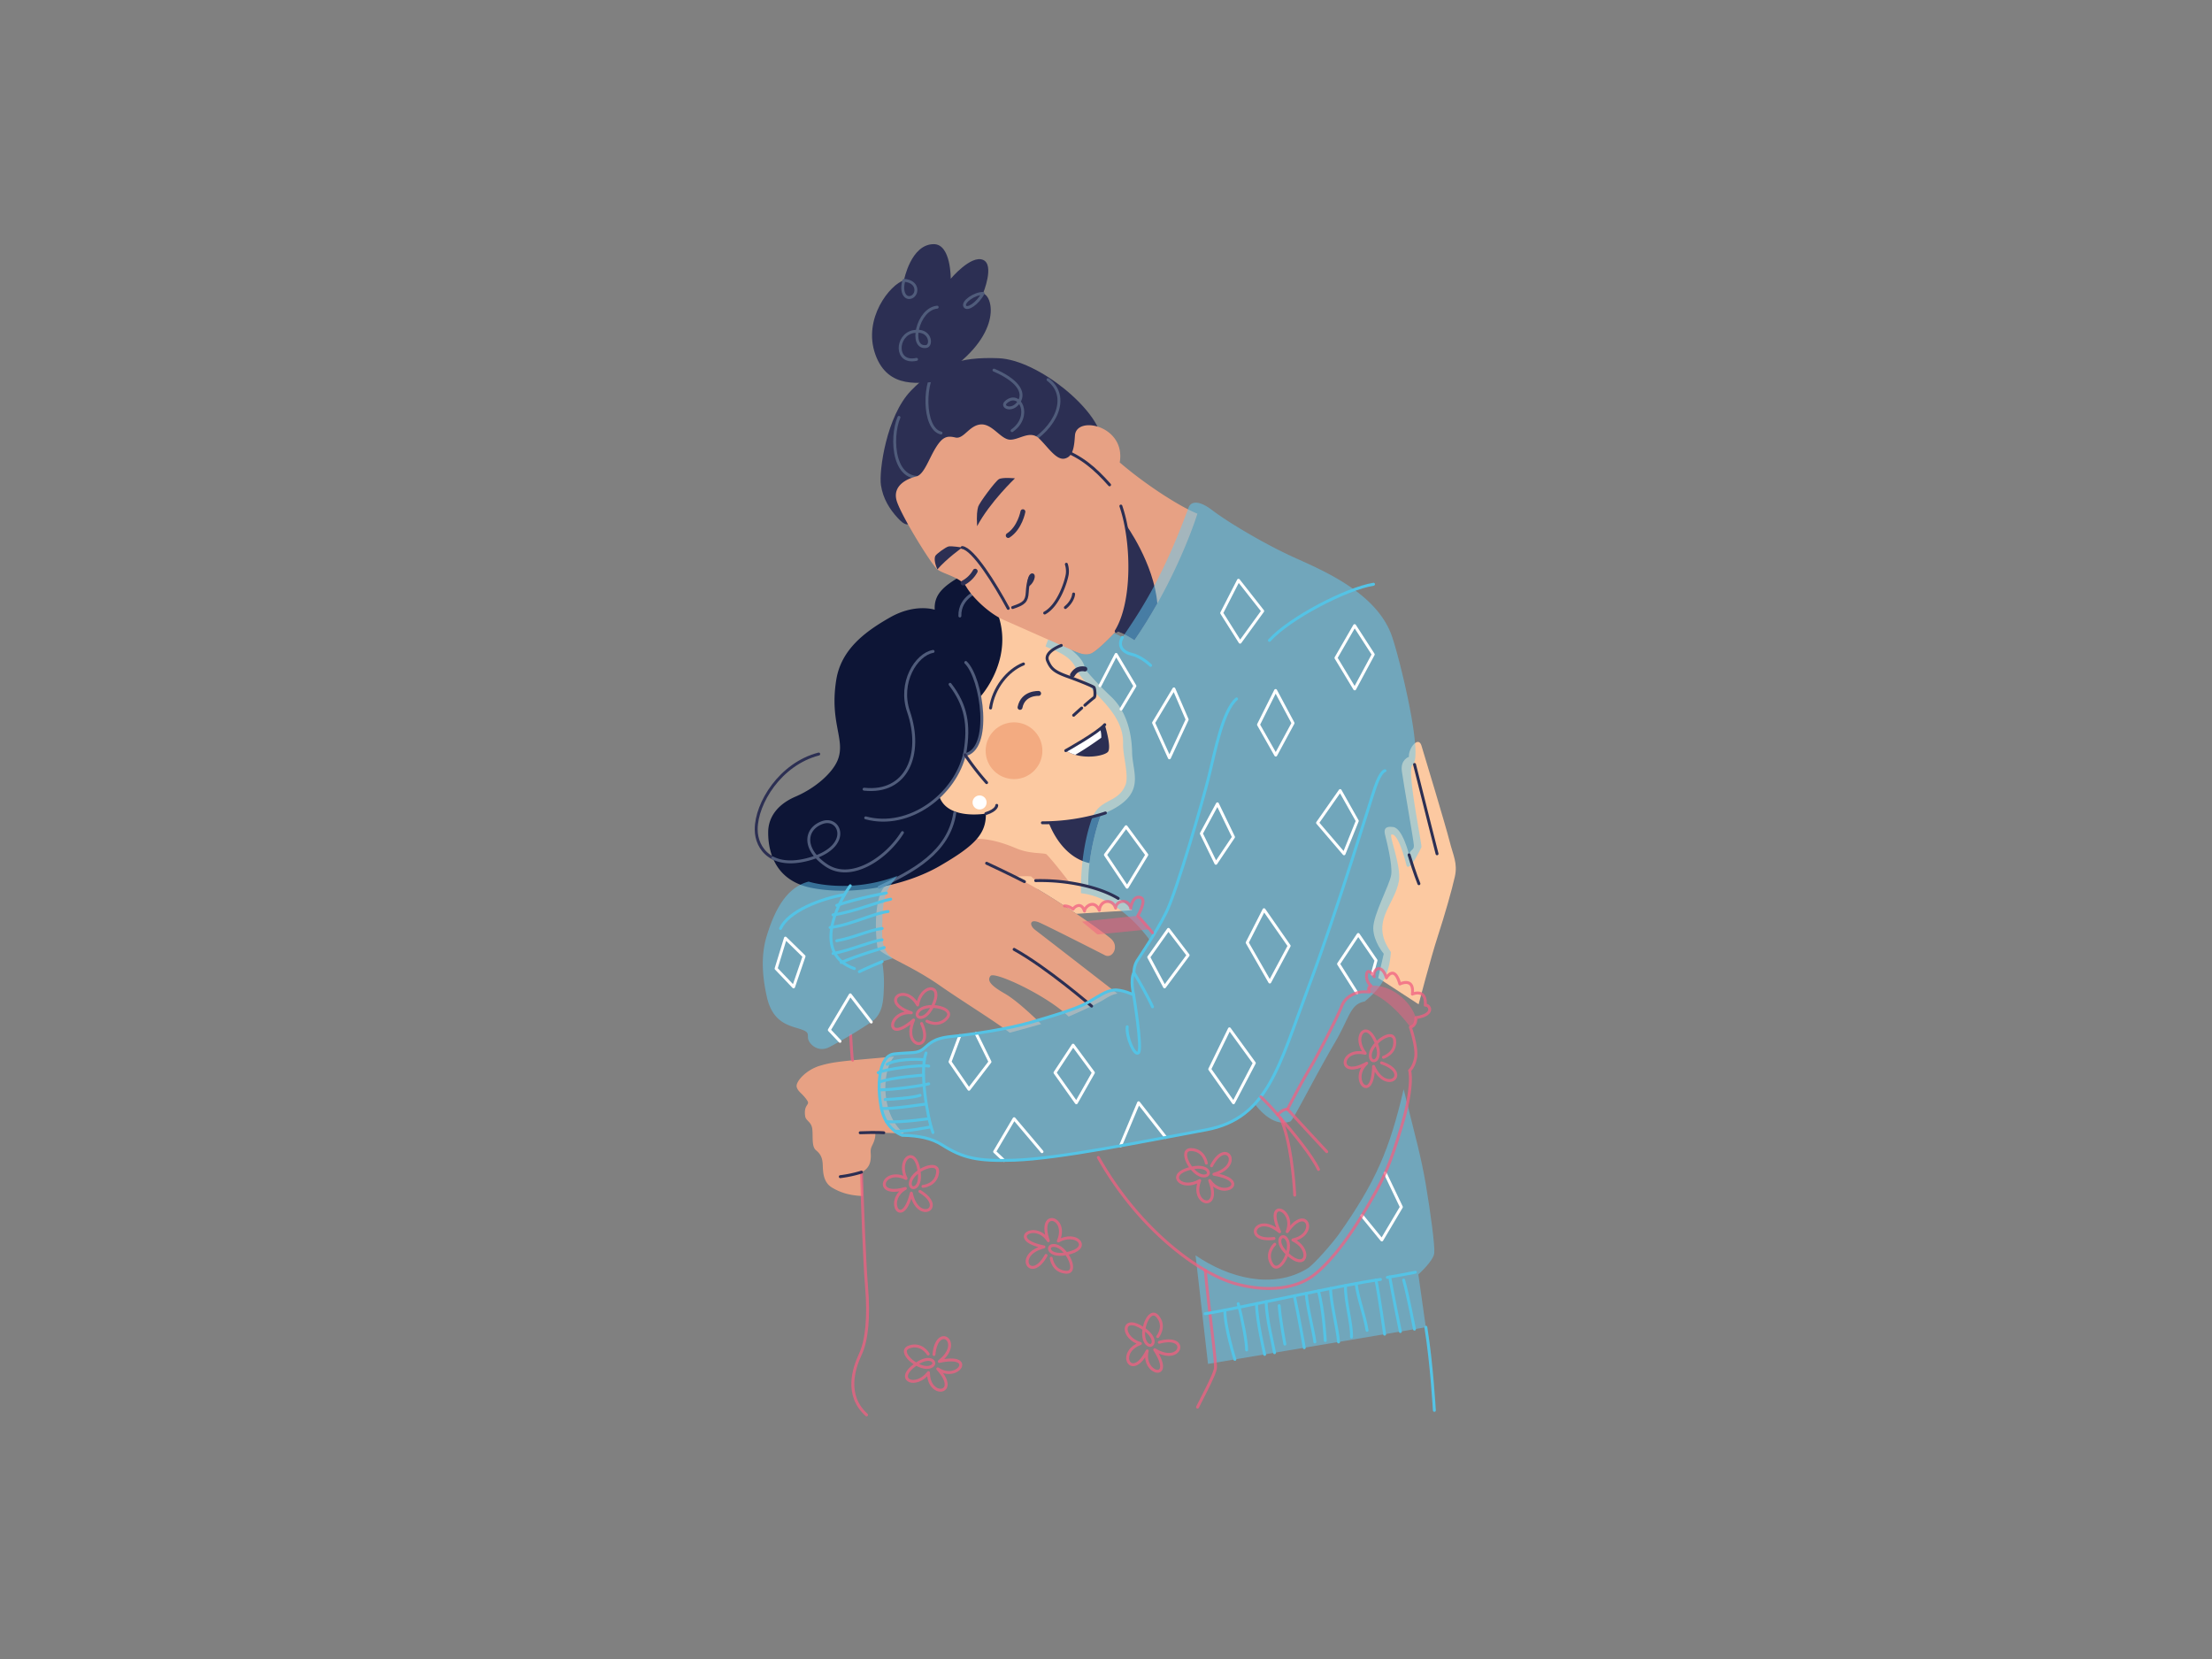 <svg id="Layer_1" data-name="Layer 1" xmlns="http://www.w3.org/2000/svg" viewBox="0 0 2267.72 1700.79"><rect x="0" y="0" width="2267.72" height="1700.79" fill="#808080" stroke="none"/><defs><style>.cls-1{fill:#fcc9a1;}.cls-2{fill:#e7a184;}.cls-3{fill:#63cdf6;}.cls-12,.cls-3{opacity:0.5;}.cls-10,.cls-13,.cls-4,.cls-7,.cls-8,.cls-9{fill:none;stroke-linecap:round;stroke-linejoin:round;}.cls-4,.cls-8{stroke:#2c2f53;}.cls-10,.cls-13,.cls-4,.cls-7,.cls-9{stroke-width:3px;}.cls-5{fill:#2c2f53;}.cls-6{fill:#0d1536;}.cls-7{stroke:#505c7b;}.cls-8{stroke-width:5px;}.cls-9{stroke:#54c3e5;}.cls-10{stroke:#f06082;opacity:0.75;}.cls-11{fill:#fff;}.cls-12{fill:#f06082;}.cls-13{stroke:#fff;}.cls-14{fill:#dc6437;opacity:0.3;}</style></defs><title>Pria memeluk kekasihnya color</title><path class="cls-1" d="M1160.59,933.18l-57.15,3.63c-17.35-11.68-37.7-24.62-53.62-33.14,3.72-.45,7.73-.73,11.95-.86a200.35,200.35,0,0,1,35.05,2.22C1123,909,1148.88,918.11,1160.59,933.18Z"/><path class="cls-2" d="M916.64,1083.2c-52.09,4.57-61.81,5.13-76.13,9.41s-25,16.43-23.76,21.63,6.36,6.94,11,14.33c2.77,4.45-4,3.62-2.32,15.63.73,5.13,6.45,5.58,7.33,13.35s-.88,17.88,3.81,21.69,6.6,7.77,6.89,14.66.15,18,9.53,23.6,18.62,8.06,31.23,8.65l-1-24.48a15.11,15.11,0,0,0,9-11.08c1.72-8.68-1.38-9.88,2.17-16.79,4-7.73,2.87-12.75,2.87-12.75l29.49.9C902.69,1142,903.84,1098.08,916.64,1083.2Z"/><path class="cls-3" d="M1439,1116.71c12,48.65,17.91,69,22.74,97.63s9.33,62,8.67,70.17-16.33,22-16.33,22l7.67,54.17-223.31,37.59-12.79-111.34c33.8,23.24,79.26,35.34,114.83,13.43,6.87-4.23,26.55-27.24,31.76-34.6C1410.62,1211.44,1424.72,1178,1439,1116.71Z"/><path class="cls-4" d="M925.16,853.59c-16.75,26.89-53,50.56-78.1,33.49s-21.42-38-3.54-44,29.63,24-11.11,36.71-57.14-9.47-57.16-29.47c0-27.05,24.8-67.15,64.09-77.29"/><path class="cls-1" d="M1133.25,833.44h0q-2.16,1-4.53,1.91A242.32,242.32,0,0,0,1117,884.91,160.12,160.12,0,0,0,1116,915.5s-43.21-10-80.15,0l-107.9-76.8,93.92-212.26c12.94,7.94,54.87,22.11,65.53,30.89s24.21,17.74,24.84,28.6a336.94,336.94,0,0,0,26.71,28.17c14.61,13.57,21.22,34.44,21.67,57.19C1161,793.3,1176.08,814.51,1133.25,833.44Z"/><path class="cls-5" d="M1128.7,835.36A242.32,242.32,0,0,0,1117,884.91c-25.44-5.75-37.66-30.65-41.83-41.42a211.54,211.54,0,0,0,51.67-8h0Z"/><path class="cls-2" d="M1145.72,1018.73s-4.06-.29-13.63,5.8-36.54,17.7-36.54,17.7c-21.75-21.47-76-46.7-80.05-41.77s.58,10.15,14.79,18.27,37.13,31.11,37.13,31.11c-18.57,5.3-32.2,8.92-32.2,8.92-15.37-11.89-49.37-32.78-71.35-48.15-33.19-23.21-63.37-32.28-64.42-40.06-3.71-27.46-.5-59,10.14-63.2,12.89-5.11,35.75-26.42,62.62-40.79s57-2.13,70.5,3.5,28.38,4,30.26,5.87c5.29,5.29,17.61,21,23.85,29.1a200.35,200.35,0,0,0-35.05-2.22l-4.5-4.15c-1.16-.87-17.41,0-17.41,0,3,1.4,6.39,3.09,10,5,15.92,8.52,36.27,21.46,53.62,33.14s31.7,22.14,35.61,25.66c8.71,7.83,1.45,20.88-6.38,16.82s-54.81-27.84-66.12-33.06-11.61,2.32-5.51,7C1073.4,962.61,1145.72,1018.73,1145.72,1018.73Z"/><path class="cls-6" d="M992.51,586.51c-24.61,13.22-35.08,22-34.25,38.57,0,0-19.93-6.8-45.82,7.9s-50.09,32.94-55.1,63.91c-7.16,44.26,9.86,61.31,1.47,82.28-5.14,12.86-22.22,28.47-43.16,37.47s-27.92,23.33-28.1,36,2.2,49,43.9,57.49,96.24-1.65,132.05-22.41,47.57-32.88,47.2-53.63c0,0-39.67,7-47.75-17.82,0,0,21.86-22.41,26.45-42.43,0,0,14-1.54,16.53-26.81a111.46,111.46,0,0,0-1.29-32.32s36.73-39.49,17.21-88.26Z"/><path class="cls-7" d="M984.06,631.51c-.55-20,20.39-26.26,20.39-26.26"/><path class="cls-7" d="M990.09,679.16c16.8,16.48,27.21,90.18-1.4,94.69"/><path class="cls-7" d="M974,701.57c16.37,21.15,20.05,41.35,15.19,70.23"/><path class="cls-7" d="M956.6,667.81c-17.37,3.1-35.38,32-25.18,61.76,14.88,43.39-1.51,84.3-45.57,79.51"/><path class="cls-7" d="M989.17,771.8c-9.4,42.76-57,78.81-101.67,66.66"/><path class="cls-1" d="M1412.92,1002.6l41.43,27s12.7-48.46,19.74-70,14.27-46.9,17.39-60.77-1.76-21.89-5.47-36.74-25.65-87.55-28.75-97.71-13.46,2.54-12.87,11.53c0,0-8.79,2.74-7.23,14.66s11.92,70,12.31,75.82-3.52,3.52-4.89,10c0,0-6.45-27.16-16.22-28.53s-9.34,3.91-8.48,7.62,8.09,31.07,6.33,41.62-18.76,41.23-18.37,54.91,10.75,25.79,10.75,25.79Z"/><path class="cls-5" d="M940.14,535.36c-10,3.15-11.95,4.15-19.92-4.48s-14.94-19.42-17.09-33.52,5.48-70.7,30.87-96.92,49.29-34.85,89.79-33.19,102.73,53.11,105.72,83.64S940.14,535.36,940.14,535.36Z"/><path class="cls-7" d="M961.24,375.68c-14.91,13.34-15.41,63.94,3.49,68.24"/><path class="cls-7" d="M1019,379.44c23.11,9.94,32.51,22.3,25.52,32.78s-18.88,5-13.16,0c14.2-12.47,27.14,14.51,6.18,29.29"/><path class="cls-7" d="M1052.35,455.47c29.79-15.92,45.28-48.75,22.09-66.26"/><path class="cls-7" d="M921.6,427.9c-8.78,20.16-7,71.36,30.07,60"/><path class="cls-5" d="M964.19,391.09c-19.55.9-53.57,9.23-66.78-27.69s15.38-72,29.32-76c0,0,7.06-37.1,30.59-37.1,17.74,0,17.37,35.47,17.37,35.47s20.63-24.61,33.12-19.36c12.09,5.08,0,34.39,0,34.39,10.78,3.12,20.14,43.28-40.56,83C965.88,384.65,965.45,390,964.19,391.09Z"/><path class="cls-7" d="M939.64,368.41c-22.42,5-21.29-25-3.25-28.45,17.81-3.37,19.49,14.35,13.17,15.28-17.72,2.6-9.27-38.36,11.22-40.33"/><path class="cls-7" d="M1007.81,300.79c-5.55,10.39-16.43,17.61-18.72,13.14S998.69,300.93,1007.81,300.79Z"/><path class="cls-7" d="M926.73,287.39c14.71,1,14.48,13.93,8.07,17S923,299.74,926.73,287.39Z"/><path class="cls-2" d="M1227.58,526.62s-9.71,31.72-30.93,73.13A517.16,517.16,0,0,1,1163,656.38s-11.41-7.72-18.73-9.26c0,0-5.83,6.23-12.17,12.23-5,4.7-10.3,9.26-13.35,10.54-5.77,2.42-11.72.19-19.35-3.16s-54.33-24.19-70.14-31.07S996.72,612,990.77,601.8,967,588.59,961,583.75s-35.34-52.22-41.3-69c-6.14-17.3,11.53-24.37,19.53-26.23s12.84-17.67,19.91-29.21,11.72-12.84,20.28-10.79,14.14-12.46,26-13.39,20.46,15.25,29.95,15.62,20.65-10.23,30-1.11,17.68,22.51,26.24,20.46,9.62-11.94,10.42-23.63c1.42-21,52.43-10,45.9,27.63C1174.33,496.8,1209.2,519.27,1227.58,526.62Z"/><path class="cls-5" d="M1186.49,618.64c-6.89,12.24-14.7,25-23.47,37.74,0,0-11.41-7.72-18.73-9.26,15.39-24.83,17.22-72.84,9.82-109.45C1154.11,537.67,1182.9,577.15,1186.49,618.64Z"/><path class="cls-4" d="M1071,628.46c14.38-7.88,22.06-32.57,23.17-40a24.06,24.06,0,0,0-.94-10"/><path class="cls-4" d="M1092.21,622.83c5.15-4.1,8.19-9.78,8.46-13.87"/><path class="cls-4" d="M1087.89,460.59c20.75,7.59,34.66,19.54,49.64,36.45"/><path class="cls-4" d="M1144.29,647.12c15.39-24.83,17.22-72.84,9.82-109.45a152.09,152.09,0,0,0-5-18.85"/><path class="cls-5" d="M1001.73,539.43c-.66-11.77.07-16.28,1.1-20s17.48-26,21.22-28.19,16.49-.84,16.49-.84S1014.81,514.8,1001.73,539.43Z"/><path class="cls-5" d="M961,583.75c-3.36-7.6-3-11.78-2.15-13.75s10.67-9.13,13.63-9.79,14,1.1,14,1.1S970.41,572.76,961,583.75Z"/><path class="cls-4" d="M1038.15,622.83c11.75-3.92,14.47-6.27,15-15.8s2.23-15.09,4.58-16.95"/><path class="cls-5" d="M1053.54,601.9c6-2.81,9.59-12.51,5.58-13.9C1055.59,586.78,1052.56,592.54,1053.54,601.9Z"/><path class="cls-8" d="M1033.62,549c12-7.7,15.06-24.41,15.06-24.41"/><path class="cls-8" d="M987.38,597.66a30.24,30.24,0,0,0,12.37-12.06"/><path class="cls-4" d="M986.45,561.31c11.38,1.53,33.4,36.89,47.17,62.37"/><path class="cls-3" d="M1448.1,784.08c11.54-7.69-12.81-108.25-21.24-132.2-15.59-44.29-70.77-67.06-100.72-80.67s-67.3-35.88-83.14-48-22.63-7.89-24.43-3c-.23.62-.46,1.23-.68,1.84-24.55,66-44.95,98.74-65.08,128.28l-2.11,3.08a55.48,55.48,0,0,0-8.42-4.17c-5,5.23-17.93,18.27-23.46,20.59-5.77,2.42-11.72.19-19.35-3.16-3.18-1.39-13.16-5.83-24.85-11-.88,2-1.81,4.39-2.68,7,2.77,2.26,26.84,7.69,31.56,24.31,16.34,25.37,48.88,43.21,47.86,75.91-.35,11,6.34,32.65,2.37,42.12-8,19.18-27,13-34.68,35.17s-11.22,49.45-10.85,75.52c41.19,4.5,70.88,48.71,70.88,48.71h0c-6.26,10-11.63,17.87-13.38,20.7-3.24,5.26-3.24,11.94-3.24,11.94-4,8.1-.2,22.87-.2,22.87s-12.75-5.87-20.65-4.86-14,5.47-25.71,12.35-36.64,14.17-59.51,20.85-61.13,12.55-80.76,14.37-23.08,8.1-29.35,13-12.14,3-29.35,4.86-17.81,36.23-13,57.28,21.12,26.18,21.12,26.18c17.38.38,30,3,40.82,9.87,21.06,13.34,35.84,17,74.08,15.66,46.11-1.55,133.28-19.4,196.6-31.15,21.83-4,37.46-13.07,49.84-26.51,6.05,8,20.42,23.65,36.43,17.87,3.07-1.11,22.92-41.89,45.78-81,15.28-26.11,15.48-39.2,30.5-42,13.69-11.58,25-23.13,26.8-50.71-22.23-31.22,4.23-47.91,8.27-73.35,2.32-14.63-10.26-46.22-7.72-47,7.28-2.35,15.13,30.32,15.5,31.47,2.65,8.2,15.27-18.55,15.27-18.55C1458.26,867.42,1441.66,788.37,1448.1,784.08Z"/><path class="cls-4" d="M1108.92,725.85c-2.85,2.51-5.76,5.12-8.25,7.43"/><path class="cls-4" d="M1112.21,723c4.51-3.92,8.34-7.11,9.3-7.75s1.13-3,1-5.44-.54-4.66-1-5.15-2.95-1.62-6.76-3.24c-5.13-2.19-12.6-5.13-20.43-7.94-13.66-4.9-17-8.24-20.29-16.08-1.74-4.09.63-8,5.58-11.4a42.56,42.56,0,0,1,8.39-4.32"/><path class="cls-4" d="M1015.52,725.85c3-20.51,17.37-38.64,33.74-45.18"/><path class="cls-9" d="M1301.39,656.51c20.68-22.91,79.07-53.08,106.73-57.55"/><path class="cls-9" d="M1150.65,653.46c-5.08,8.67.29,15.3,9.94,17.44s19,11.25,19,11.25"/><path class="cls-9" d="M949.33,1079.52c-6.7,18.34,1.28,66.1,7.11,81.53"/><path class="cls-9" d="M909.57,1091.1c9-5.56,30.3-5.46,38-4.68"/><path class="cls-9" d="M900.33,1099.7c7-3.73,43.39-8.4,51.79-6.77"/><path class="cls-9" d="M901.42,1109.38c13.38-5.13,45.18-7.11,45.18-7.11"/><path class="cls-9" d="M901.31,1117.31c12.91.23,45.33-4.43,50.81-6.18"/><path class="cls-9" d="M907.45,1127.23c9.1-.35,29.86-2,35.81-4.32"/><path class="cls-9" d="M903.61,1136.27c9.43,1.22,45.62-4.46,45.62-4.46"/><path class="cls-9" d="M908.88,1150c17.34.86,43.24-3.16,43.24-3.16"/><path class="cls-9" d="M917.75,1159.84c11.86.4,36.6-4.62,36.6-4.62"/><path class="cls-10" d="M883.15,1201.66s1.57,53.45,3.57,91.48c.53,10.16,1.09,19.22,1.66,25.87,2.72,31.51.12,55.38-6.19,69-.11.24-.23.49-.34.74-6.34,13.85-15.88,41.5,6.53,61.78"/><path class="cls-10" d="M1235.67,1302.37c.36,4.28.8,8.93,1.3,13.8,3.62,35.31,10.17,82.33,9,87.13-.14.58-.31,1.18-.51,1.81-2,6.58-7.11,16.54-17.74,37.44"/><path class="cls-9" d="M1461.76,1360.68c6.08,37.5,8.73,85.25,8.73,85.25"/><path class="cls-9" d="M1235.54,1346.79c25.41-3.63,140.81-29.9,179.68-35.09"/><path class="cls-9" d="M1422.27,1309.56c16-2.64,28.79-5.28,28.79-5.28"/><path class="cls-9" d="M1439,1312.25c4.18,14.32,11.1,50.39,11.1,50.39"/><path class="cls-9" d="M1424.72,1309.15c2.75,16,10.92,55.92,10.92,55.92"/><path class="cls-9" d="M1410.62,1312.25c3,14.2,8.86,55.54,8.86,55.54"/><path class="cls-9" d="M1390.27,1315.84c2.11,16.28,8.57,31.65,11.23,48"/><path class="cls-9" d="M1379.35,1317.89c-.42,16.79,6.68,38.47,6.17,52.79"/><path class="cls-9" d="M1364.11,1320.88c0,14.26,7.06,40.6,8.13,54.87"/><path class="cls-9" d="M1351.63,1323.39c5.4,19.58,7,50.94,7,50.94"/><path class="cls-9" d="M1339.11,1325.95c.83,13.61,7.87,40.56,8.87,49.8"/><path class="cls-9" d="M1326.92,1328.47c4.19,19.13,10.2,53.19,10.2,53.19"/><path class="cls-9" d="M1311.41,1338.55c1,14.47,5.83,39.39,5.83,39.39"/><path class="cls-9" d="M1306.62,1386.79c-2.38-13.27-7.87-32.76-8.64-52.3"/><path class="cls-9" d="M1288.21,1336.52c-.12,16.1,8.3,52,8.3,52"/><path class="cls-9" d="M1269.4,1336.52c4.42,16.3,8.73,39.82,8.64,47.45"/><path class="cls-9" d="M1255.76,1343.14c-.43,16.32,10.22,50.49,10.22,50.49"/><path class="cls-9" d="M1155.59,1052.63c-1.16,10,7.41,30.58,11.58,26.64s-5-59.37-5-59.37"/><path class="cls-9" d="M1162.42,997c15.18,25.48,19.12,35.21,19.12,35.21"/><path class="cls-4" d="M881.88,1161.31c18.05-.7,24.17,0,24.17,0"/><path class="cls-8" d="M1045.71,725.23c3.07-15.3,19.08-14.34,19.08-14.34"/><path class="cls-8" d="M1099.45,692c4.91-8.49,12.76-6.08,12.76-6.08"/><path class="cls-5" d="M1135.66,771c-3.56,3.48-19,6.9-33.32,2.82a38.54,38.54,0,0,1-9.76-4.26c13.5-6.89,27.86-17.3,35.15-22.84,3-2.32,4.87-3.78,4.87-3.78S1140.06,766.67,1135.66,771Z"/><path class="cls-11" d="M1129,756.33s-14.45,10.59-26.68,17.47a38.54,38.54,0,0,1-9.76-4.26c13.5-6.89,27.86-17.3,35.15-22.84A28,28,0,0,1,1129,756.33Z"/><path class="cls-7" d="M901.31,909.57c35-16.49,71.23-35.77,77.54-76.13"/><path class="cls-7" d="M792.26,879.59c9.17,4.7,22.33,5.81,40.15.25,1.55-.48,3-1,4.43-1.53-13.27-14.86-8.21-30.22,6.68-35.19,17.19-5.72,28.73,21.77-6.68,35.19a55.26,55.26,0,0,0,10.22,8.77c25.12,17.07,61.35-6.6,78.1-33.49"/><path class="cls-4" d="M1039.67,973.29c33.46,18.44,79.45,58.17,79.45,58.17"/><path class="cls-4" d="M1011.47,885c22.31,10.37,38.79,18.86,38.79,18.86"/><path class="cls-4" d="M1133.25,833.44s-2.28.83-6.38,2h0a211.54,211.54,0,0,1-51.67,8c-2.15.06-4.33.09-6.54.07"/><path class="cls-4" d="M1010.69,834.09c11.45-3.64,11.16-8.44,11.16-8.44"/><path class="cls-4" d="M989.38,773.85a277.61,277.61,0,0,0,22.08,28.5"/><circle class="cls-11" cx="1004.26" cy="822.67" r="7.2"/><path class="cls-12" d="M1178.64,952.68,1125,958l-15.77-13.16,57.22-6.07S1173.05,945.94,1178.64,952.68Z"/><path class="cls-4" d="M1444.58,876.36c5.66,18.92,10.08,29.61,10.08,29.61"/><path class="cls-4" d="M1450.15,783.72c8.22,33,23.1,91.57,23.1,91.57"/><path class="cls-12" d="M1445.91,1053.11s-19.16-27.69-42.18-36.13c0,0-2.18-4.34,1.69-6.51,20.26-1.31,40.47,15.24,46.11,32.83C1451.53,1043.3,1452.54,1051.31,1445.91,1053.11Z"/><path class="cls-10" d="M1320,1137.21c9.9,11,40.17,43.49,40.17,43.49"/><path class="cls-10" d="M1309.81,1142.76c17,19.72,35.17,41.86,41.9,56.16"/><path class="cls-10" d="M1312.79,1146.24c10.05,21.85,13.7,61.65,14.54,79"/><path class="cls-10" d="M872.08,1061.19C873.48,1086.86,874,1087,874,1087"/><path class="cls-3" d="M920,898c-11.42,14.49-14.56,20.57-15.29,42.84s-1.32,33,10.57,41.64l-10.9,3.31a128.79,128.79,0,0,1,1.8,25.62c-.49,13.66-.73,28.06-12.93,36.35a479.71,479.71,0,0,1-43,25.73c-12.15,6.23-21.66-4-21.91-9.39s.87-6.59-11.64-10.25-25.45-9-30.57-32-5.86-43.78,0-62.64,17.08-49,42.94-55.39C829,903.9,869.87,916.82,920,898Z"/><path class="cls-9" d="M904.33,985.81C889,992.13,881,996.16,881,996.16"/><path class="cls-9" d="M862.34,986.74c14.85-6.69,44.15-15.32,44.15-15.32"/><path class="cls-9" d="M854,977.53c17.12-3,38.17-12.33,50.3-14.1"/><path class="cls-9" d="M857.81,964.44c17.62-3,32.68-10.82,46.55-12.59"/><path class="cls-9" d="M851,950.85c20.44-2.27,45.11-14.85,59.46-16.36"/><path class="cls-9" d="M854,937.9c19.63-2.4,47.32-13.94,59.15-16.1"/><path class="cls-9" d="M857.81,928.2c22.4-7.8,50.89-12.69,50.89-12.69"/><path class="cls-9" d="M875.93,993c-42.79-14.87-18.37-65.39-4.24-84.94"/><path class="cls-9" d="M800.17,951.86c8.05-17.62,40.64-30.42,65.63-34.72"/><polyline class="cls-13" points="1396.26 1246.25 1416.63 1271.19 1436.66 1237.43 1420.05 1202.67"/><polyline class="cls-13" points="1391.04 1017.88 1372.28 988.22 1392.46 958.01 1410.67 984.58 1406.83 998.66"/><polygon class="cls-13" points="1377.9 875.29 1391.47 841.6 1373.93 810.49 1350.76 843.56 1377.9 875.29"/><polygon class="cls-13" points="1290.2 742.92 1307.74 707.89 1325.61 741.32 1307.9 774.09 1290.2 742.92"/><polyline class="cls-13" points="1149.3 727.01 1163.51 703.26 1144.24 670.91 1127.64 703"/><polygon class="cls-13" points="1231.62 854.51 1246.51 885.03 1264.57 858.15 1248.1 824.06 1231.62 854.51"/><polygon class="cls-13" points="1369.63 674.47 1388.83 706.24 1407.83 670.91 1388.73 641.37 1369.63 674.47"/><polygon class="cls-13" points="1252.47 628.46 1271.33 658.36 1294.5 626.44 1269.68 594.87 1252.47 628.46"/><polygon class="cls-13" points="1182.64 740.99 1198.85 776.91 1217.06 737.68 1203.49 706.24 1182.64 740.99"/><polygon class="cls-13" points="1133.25 876.36 1155.5 909.57 1175.69 876.36 1154.47 847.56 1133.25 876.36"/><polygon class="cls-13" points="1295.85 932.62 1278.62 966.37 1301.78 1006.75 1321.64 969.68 1295.85 932.62"/><polygon class="cls-13" points="1260.41 1054.74 1240.22 1096.11 1264.57 1130.53 1285.9 1089.82 1260.41 1054.74"/><polygon class="cls-13" points="1177.67 981.27 1193.89 1011.72 1218.05 979.28 1197.86 952.8 1177.67 981.27"/><polyline class="cls-13" points="1148.73 1174.68 1167.28 1130.53 1195.15 1166.07"/><polygon class="cls-13" points="1081.58 1099.7 1103.45 1130.53 1120.94 1099.7 1100.13 1071.51 1081.58 1099.7"/><polyline class="cls-13" points="1029.2 1189.67 1019.68 1180.7 1039.67 1146.89 1068.25 1180.7"/><polyline class="cls-13" points="1000.64 1059.5 1014.92 1088.57 993.34 1116.71 973.97 1088.57 984.02 1061.72"/><circle class="cls-14" cx="1039.56" cy="769.64" r="29.09"/><path class="cls-9" d="M1419.86,790.1s-4.09,0-9.7,15.83-37.79,123.58-68.43,205.28-41.87,135.32-105.19,147.07-150.49,29.6-196.6,31.15c-38.24,1.29-53-2.32-74.08-15.66-10.8-6.84-23.44-9.49-40.82-9.87,0,0-16.26-5.12-21.12-26.18s-4.25-55.46,13-57.28,23.08,0,29.35-4.86,9.72-11.13,29.35-13,57.89-7.69,80.76-14.37,47.77-14,59.51-20.85,17.81-11.34,25.71-12.35,20.65,4.86,20.65,4.86-3.85-14.78.2-22.87c0,0,0-6.68,3.24-11.94s19-27.93,29.76-49.39,37.85-115,44.13-140.68,14.2-66.84,28.15-78.46"/><path class="cls-4" d="M1061.77,902.81a200.35,200.35,0,0,1,35.05,2.22c18.18,2.75,36.26,8,49.52,16"/><polyline class="cls-13" points="861.17 1067.56 850.2 1055.94 871.68 1019.91 893.2 1047.79"/><polygon class="cls-13" points="795.67 992.97 813.57 1011.72 824.3 980.44 805.21 961.75 795.67 992.97"/><path class="cls-10" d="M1181.54,956.26c-.9-1.15-1.88-2.36-2.9-3.59-5.59-6.74-12.19-13.9-12.19-13.9s10.38-17.2,2.25-18.85-9.53,11.54-9.53,11.54c-1.78-11.07-15.32-8.47-15.44-.46-3.06-10.25-16-8.6-16.67,2.25-5.44-12-15.2-3.44-15.23.81-3.4-10.19-10.62-4.24-11.7-2,0,0-4.35-3.55-8.79-3.33"/><path class="cls-10" d="M1292.5,1124.44a243,243,0,0,1,17.31,18.33s5.31-6,10.14-5.56c0,0,13-25.35,22.7-41.52s29.21-54.56,33.07-64.7,15.21-13.52,19.32-14a46,46,0,0,1,8.69,0s-2.18-4.34,1.69-6.51a13,13,0,0,1-4.35-11.83c1.18-7.32,7.72,2.63,7.72,2.63-1.81-7.5,7.6-14.66,12.56,1.23,0,0,8-14.25,13.76,6.28,0,0,15-7.49,12.8,10.38,0,0,14.48-6.52,13.28,11.34,4.58-.63,10.53,9.7-9.66,12.8,0,0,1,8-5.62,9.81h0c.19.56,7,20.48,5.41,30.58-1.65,10.25-6.17,13.72-6.17,13.72s4.52,15.07-8.29,57.41-18.54,54.4-38.28,87.55-39.86,57.07-55,67.19-41.86,16.29-77.57,6.27-97.72-54.16-140-129.21"/><path class="cls-4" d="M861.47,1206.3a128.32,128.32,0,0,0,21.69-4.64"/><path class="cls-10" d="M946.22,1216.27s13.53-1,15-14.31-24.15-2.69-27.56,8.8,14,10,7.61-15c-5.23-20.53-21.47-6-12.4,12.4-24.09-11.93-34.61,20.27-.7,10.23-21.6,12.24-3.31,43.09,6.12,4.77,6.49,31.46,36.79,15.3,8.79-1.78"/><path class="cls-10" d="M1077.71,1289.89s1.62,13.47,15,14.37,1.59-24.25-10.05-27.13-9.39,14.43,15.32,6.92c20.27-6.16,5.06-21.73-13-11.82,10.81-24.6-21.83-33.65-10.25-.24-13.21-21-43.2-1.34-4.49,6.33-31.13,7.92-13.6,37.45,2.18,8.7"/><path class="cls-10" d="M1236.7,1192.46s-2-13.41-15.39-13.93-.88,24.29,10.84,26.83,9-14.69-15.52-6.47c-20.08,6.75-4.43,21.87,13.29,11.44-10.09,24.91,22.8,33,10.26-.06,13.82,20.62,43.22.07,4.3-6.46,30.88-8.83,12.5-37.83-2.43-8.63"/><path class="cls-10" d="M950.3,1046.88s11.68,6.9,20.52-3.16-18.29-16-27.65-8.51,5.75,16.22,14.81-8c7.43-19.84-14.18-17.23-17.26,3.1-13-23.54-40-3.12-6.42,8-24.72-2.28-27.32,33.49,2.3,7.41-12.63,29.53,21.47,33.57,8.23,3.56"/><path class="cls-10" d="M951.56,1388.07s-6.85-11.71-19.47-7.2,8.22,22.87,20,20.87,2.85-17-16.81-.23c-16.13,13.73,4,21.95,16.59,5.68-.1,26.88,33.44,22.16,9.5-3.87,20.5,14,40.14-16,1.59-7.6,25.39-19.68-2.46-39.77-5.47-7.11"/><path class="cls-10" d="M1186.88,1370.3s8.53-10.55-.14-20.76-18.49,15.77-12.45,26.12,16.89-3.33-5.72-15.81c-18.54-10.24-19.11,11.51.55,17.53-25.18,9.4-8.92,39.11,7,7.52-5.86,24.12,29.15,31.9,7.67-1.19,27.38,16.8,36.33-16.35,4.72-7.62"/><path class="cls-10" d="M1418.26,1083.94s13-4,11.51-17.27-24.15,2.7-24.94,14.66,15.85,6.7,4.12-16.3c-9.62-18.87-22.28-1.17-9.36,14.83-26.12-6.32-29.29,27.4,1.57,10.13-18.37,16.7,6.28,42.76,7,3.31,13.27,29.25,39.26,6.81,8.18-3.67"/><path class="cls-10" d="M1306.83,1275.6s-10,9.21-2.86,20.56,20.57-12.94,16.08-24.05-17.19.86,3.38,16.47c16.87,12.8,20.57-8.64,2-17.43,26.27-5.67,14.46-37.41-5.82-8.44,9.27-23-24.25-35.77-7.76.08-24.67-20.57-38.31,10.94-5.77,6.86"/><path class="cls-4" d="M1092.58,769.54s32.63-18.14,40-26.62"/></svg>